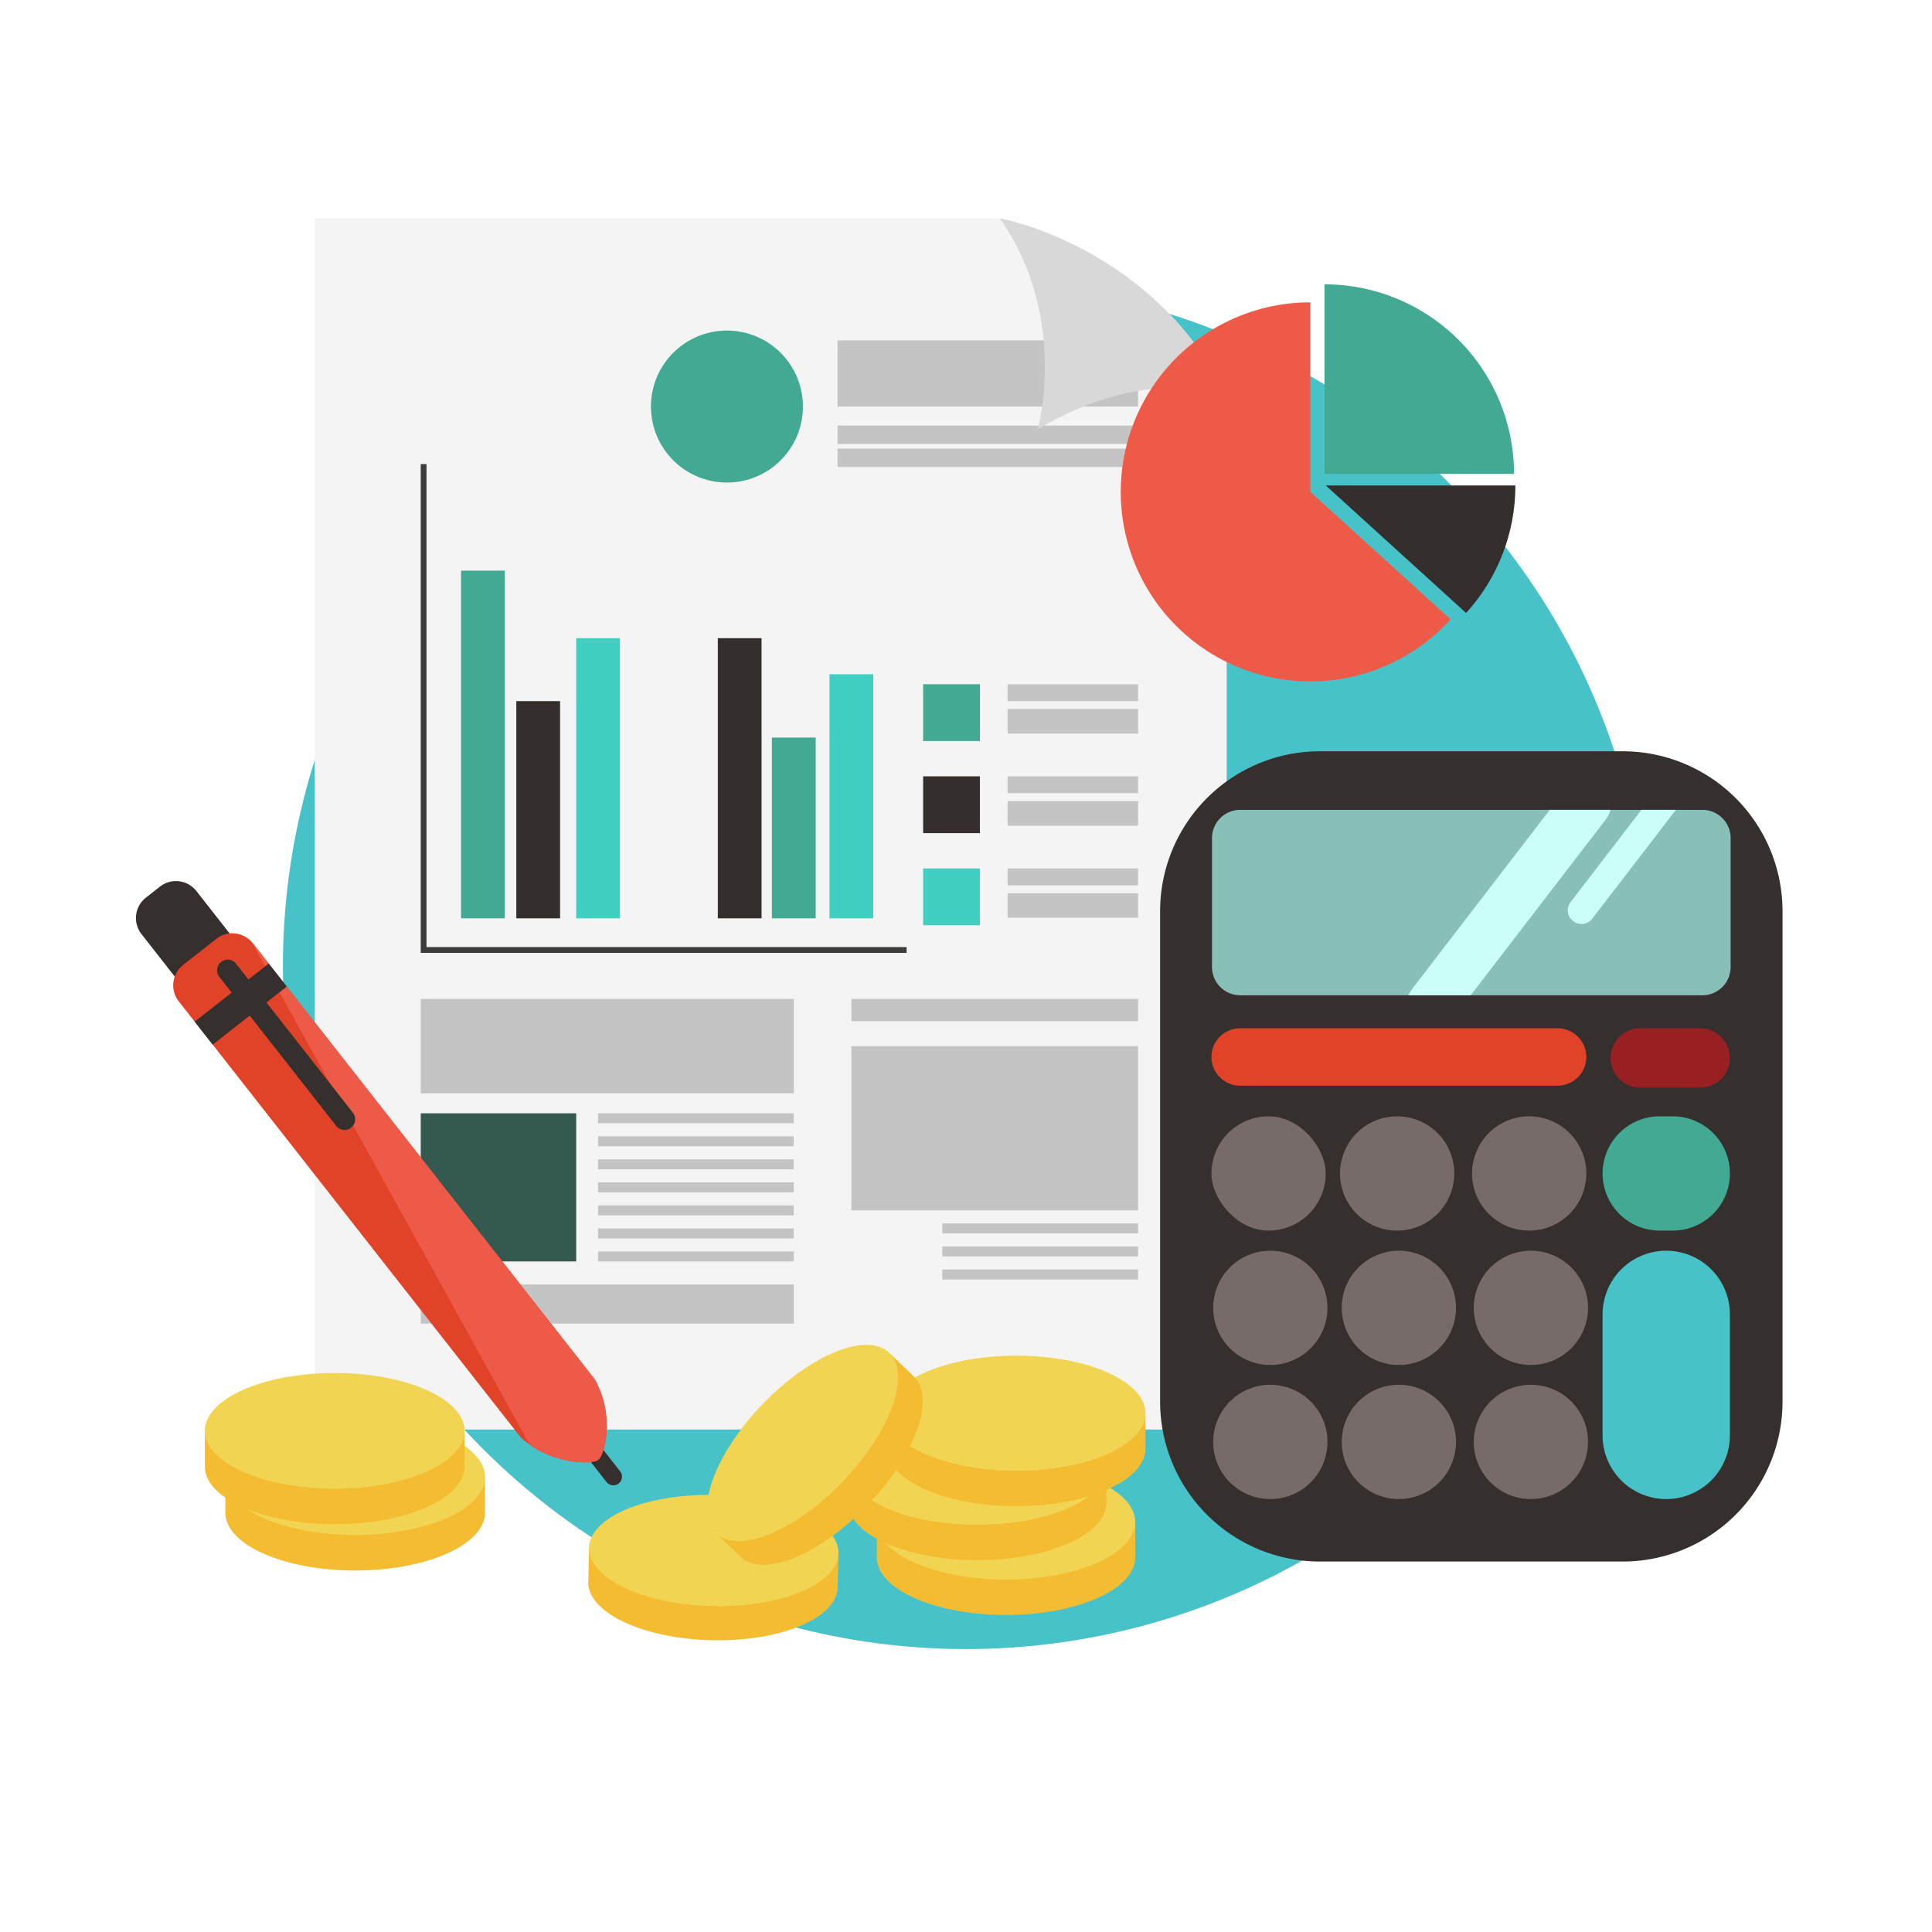 <svg id="_1" data-name="1" xmlns="http://www.w3.org/2000/svg" width="200" height="200" viewBox="0 0 200 200">
  <g id="Background" transform="translate(0 0)">
    <circle id="Background_2" data-name="Background 2" cx="70.711" cy="70.711" r="70.711" transform="translate(0 100) rotate(-45)" fill="#48c2c9"/>
  </g>
  <g id="Accounting" transform="translate(14.075 22.6)">
    <g id="Paper_Sheet" data-name="Paper Sheet" transform="translate(18.508)">
      <path id="Path_1573" data-name="Path 1573" d="M292.338,162H221.413V287.385h94.4V180.355C308.19,164.86,292.338,162,292.338,162Z" transform="translate(-221.413 -162)" fill="#f4f4f4"/>
      <rect id="Rectangle_243" data-name="Rectangle 243" width="31.108" height="6.853" transform="translate(54.119 12.634)" fill="#c4c4c4"/>
      <rect id="Rectangle_244" data-name="Rectangle 244" width="31.108" height="1.907" transform="translate(54.119 21.454)" fill="#c4c4c4"/>
      <rect id="Rectangle_245" data-name="Rectangle 245" width="31.108" height="1.907" transform="translate(54.119 23.837)" fill="#c4c4c4"/>
      <path id="Path_1574" data-name="Path 1574" d="M622.223,162c7.151,10.25,3.933,21.811,3.933,21.811,11.561-6.794,19.538-3.456,19.538-3.456C638.075,164.86,622.223,162,622.223,162Z" transform="translate(-551.298 -162)" fill="#d8d8d8"/>
      <rect id="Rectangle_246" data-name="Rectangle 246" width="4.529" height="35.994" transform="translate(15.145 36.471)" fill="#42aa92"/>
      <rect id="Rectangle_247" data-name="Rectangle 247" width="4.529" height="22.487" transform="translate(20.866 49.979)" fill="#342f2d"/>
      <rect id="Rectangle_248" data-name="Rectangle 248" width="4.529" height="29.002" transform="translate(27.064 43.464)" fill="#41cfc1"/>
      <path id="Path_1575" data-name="Path 1575" d="M284.024,355.8v-50h-.6V356.4h50.3v-.6Z" transform="translate(-272.454 -280.357)" fill="#3c3c3b"/>
      <rect id="Rectangle_249" data-name="Rectangle 249" width="4.529" height="18.712" transform="translate(47.326 53.753)" fill="#42aa92"/>
      <rect id="Rectangle_250" data-name="Rectangle 250" width="4.529" height="29.002" transform="translate(41.724 43.464)" fill="#342f2d"/>
      <rect id="Rectangle_251" data-name="Rectangle 251" width="4.529" height="25.268" transform="translate(53.285 47.198)" fill="#41cfc1"/>
      <circle id="Ellipse_87" data-name="Ellipse 87" cx="7.866" cy="7.866" r="7.866" transform="translate(34.803 11.621)" fill="#42aa92"/>
      <rect id="Rectangle_252" data-name="Rectangle 252" width="5.88" height="5.88" transform="translate(62.979 48.231)" fill="#42aa92"/>
      <rect id="Rectangle_253" data-name="Rectangle 253" width="5.88" height="5.88" transform="translate(62.979 57.766)" fill="#342f2d"/>
      <rect id="Rectangle_254" data-name="Rectangle 254" width="5.88" height="5.88" transform="translate(62.979 67.301)" fill="#41cfc1"/>
      <rect id="Rectangle_255" data-name="Rectangle 255" width="13.508" height="1.748" transform="translate(71.719 48.231)" fill="#c4c4c4"/>
      <rect id="Rectangle_256" data-name="Rectangle 256" width="13.508" height="2.54" transform="translate(71.719 50.795)" fill="#c4c4c4"/>
      <rect id="Rectangle_257" data-name="Rectangle 257" width="13.508" height="1.748" transform="translate(71.719 57.766)" fill="#c4c4c4"/>
      <rect id="Rectangle_258" data-name="Rectangle 258" width="13.508" height="2.54" transform="translate(71.719 60.33)" fill="#c4c4c4"/>
      <rect id="Rectangle_259" data-name="Rectangle 259" width="13.508" height="1.748" transform="translate(71.719 67.301)" fill="#c4c4c4"/>
      <rect id="Rectangle_260" data-name="Rectangle 260" width="13.508" height="2.54" transform="translate(71.719 69.865)" fill="#c4c4c4"/>
      <rect id="Rectangle_261" data-name="Rectangle 261" width="38.617" height="9.773" transform="translate(10.974 80.809)" fill="#c4c4c4"/>
      <rect id="Rectangle_262" data-name="Rectangle 262" width="16.09" height="15.335" transform="translate(10.974 92.648)" fill="#335951"/>
      <rect id="Rectangle_263" data-name="Rectangle 263" width="20.262" height="1.033" transform="translate(29.328 92.648)" fill="#c4c4c4"/>
      <rect id="Rectangle_264" data-name="Rectangle 264" width="20.262" height="1.033" transform="translate(29.328 95.032)" fill="#c4c4c4"/>
      <rect id="Rectangle_265" data-name="Rectangle 265" width="20.262" height="1.033" transform="translate(29.328 97.416)" fill="#c4c4c4"/>
      <rect id="Rectangle_266" data-name="Rectangle 266" width="20.262" height="1.033" transform="translate(29.328 99.799)" fill="#c4c4c4"/>
      <rect id="Rectangle_267" data-name="Rectangle 267" width="20.262" height="1.033" transform="translate(29.328 102.183)" fill="#c4c4c4"/>
      <rect id="Rectangle_268" data-name="Rectangle 268" width="20.262" height="1.033" transform="translate(29.328 104.567)" fill="#c4c4c4"/>
      <rect id="Rectangle_269" data-name="Rectangle 269" width="20.262" height="1.033" transform="translate(29.328 106.951)" fill="#c4c4c4"/>
      <rect id="Rectangle_270" data-name="Rectangle 270" width="38.617" height="4.052" transform="translate(10.974 110.367)" fill="#c4c4c4"/>
      <rect id="Rectangle_271" data-name="Rectangle 271" width="29.678" height="2.304" transform="translate(55.55 80.809)" fill="#c4c4c4"/>
      <rect id="Rectangle_272" data-name="Rectangle 272" width="29.678" height="17.004" transform="translate(55.55 85.695)" fill="#c4c4c4"/>
      <rect id="Rectangle_273" data-name="Rectangle 273" width="20.262" height="1.033" transform="translate(64.965 104.05)" fill="#c4c4c4"/>
      <rect id="Rectangle_274" data-name="Rectangle 274" width="20.262" height="1.033" transform="translate(64.965 106.434)" fill="#c4c4c4"/>
      <rect id="Rectangle_275" data-name="Rectangle 275" width="20.262" height="1.033" transform="translate(64.965 108.818)" fill="#c4c4c4"/>
    </g>
    <g id="Calculator" transform="translate(106.02 55.172)">
      <path id="Rectangle_276" data-name="Rectangle 276" d="M16.553,0H47.879A16.551,16.551,0,0,1,64.43,16.551V67.327A16.551,16.551,0,0,1,47.879,83.878H16.549A16.549,16.549,0,0,1,0,67.329V16.553A16.553,16.553,0,0,1,16.553,0Z" fill="#352f2d"/>
      <path id="Path_1576" data-name="Path 1576" d="M797.076,508.042H749.239a2.929,2.929,0,0,0-2.929,2.929v13.342a2.929,2.929,0,0,0,2.929,2.929h47.837A2.929,2.929,0,0,0,800,524.313V510.971A2.929,2.929,0,0,0,797.076,508.042Z" transform="translate(-740.94 -501.981)" fill="#88bfb7"/>
      <path id="Path_1577" data-name="Path 1577" d="M882.217,508.042h-6.289L861.665,526.6a2.617,2.617,0,0,0-.358.637h6.435L881.755,509A2.584,2.584,0,0,0,882.217,508.042Z" transform="translate(-835.588 -501.981)" fill="#ccfef8"/>
      <path id="Path_1578" data-name="Path 1578" d="M955.031,519.565a1.414,1.414,0,0,0,1.983-.26l8.654-11.263H962.1l-7.33,9.54A1.414,1.414,0,0,0,955.031,519.565Z" transform="translate(-912.273 -501.981)" fill="#ccfef8"/>
      <path id="Rectangle_277" data-name="Rectangle 277" d="M6.59,0h0a6.589,6.589,0,0,1,6.589,6.589V19.118a6.59,6.59,0,0,1-6.59,6.59h0A6.589,6.589,0,0,1,0,19.119V6.59A6.59,6.59,0,0,1,6.59,0Z" transform="translate(45.804 51.702)" fill="#48c2c9"/>
      <path id="Rectangle_278" data-name="Rectangle 278" d="M5.915,0h0a5.916,5.916,0,0,1,5.916,5.916v0a5.915,5.915,0,0,1-5.915,5.915h0A5.916,5.916,0,0,1,0,5.915v0A5.915,5.915,0,0,1,5.915,0Z" transform="translate(5.492 65.579)" fill="#776b69"/>
      <path id="Rectangle_279" data-name="Rectangle 279" d="M5.915,0h0a5.915,5.915,0,0,1,5.915,5.915v0a5.916,5.916,0,0,1-5.916,5.916h0A5.915,5.915,0,0,1,0,5.916v0A5.915,5.915,0,0,1,5.915,0Z" transform="translate(18.8 65.579)" fill="#776b69"/>
      <path id="Rectangle_280" data-name="Rectangle 280" d="M5.915,0h0A5.916,5.916,0,0,1,11.83,5.916v0a5.915,5.915,0,0,1-5.915,5.915h0A5.915,5.915,0,0,1,0,5.916v0A5.915,5.915,0,0,1,5.915,0Z" transform="translate(32.468 65.579)" fill="#776b69"/>
      <path id="Rectangle_281" data-name="Rectangle 281" d="M5.914,0h0a5.915,5.915,0,0,1,5.915,5.915v0A5.915,5.915,0,0,1,5.916,11.83h0A5.915,5.915,0,0,1,0,5.915v0A5.914,5.914,0,0,1,5.914,0Z" transform="translate(5.492 51.702)" fill="#776b69"/>
      <path id="Rectangle_282" data-name="Rectangle 282" d="M5.915,0h0a5.915,5.915,0,0,1,5.915,5.915v0A5.915,5.915,0,0,1,5.915,11.83h0A5.915,5.915,0,0,1,0,5.915v0A5.915,5.915,0,0,1,5.915,0Z" transform="translate(18.8 51.702)" fill="#776b69"/>
      <path id="Rectangle_283" data-name="Rectangle 283" d="M5.914,0h0A5.915,5.915,0,0,1,11.83,5.915v0A5.915,5.915,0,0,1,5.916,11.83h0A5.914,5.914,0,0,1,0,5.916v0A5.914,5.914,0,0,1,5.914,0Z" transform="translate(32.468 51.702)" fill="#776b69"/>
      <rect id="Rectangle_284" data-name="Rectangle 284" width="11.831" height="11.831" rx="5.915" transform="translate(5.312 37.79)" fill="#776b69"/>
      <path id="Rectangle_285" data-name="Rectangle 285" d="M5.915,0h0a5.914,5.914,0,0,1,5.914,5.914v0a5.915,5.915,0,0,1-5.915,5.915h0A5.915,5.915,0,0,1,0,5.915v0A5.915,5.915,0,0,1,5.915,0Z" transform="translate(18.621 37.79)" fill="#776b69"/>
      <path id="Rectangle_286" data-name="Rectangle 286" d="M5.915,0h0A5.915,5.915,0,0,1,11.83,5.915v0a5.915,5.915,0,0,1-5.915,5.915h0A5.915,5.915,0,0,1,0,5.916v0A5.915,5.915,0,0,1,5.915,0Z" transform="translate(32.289 37.79)" fill="#776b69"/>
      <path id="Rectangle_287" data-name="Rectangle 287" d="M5.915,0H7.265a5.915,5.915,0,0,1,5.915,5.915v0a5.915,5.915,0,0,1-5.915,5.915H5.915A5.915,5.915,0,0,1,0,5.915v0A5.915,5.915,0,0,1,5.915,0Z" transform="translate(45.804 37.79)" fill="#42aa92"/>
      <path id="Rectangle_288" data-name="Rectangle 288" d="M2.97,0H35.837a2.97,2.97,0,0,1,2.97,2.97v0a2.969,2.969,0,0,1-2.969,2.969H2.969A2.969,2.969,0,0,1,0,2.97v0A2.97,2.97,0,0,1,2.97,0Z" transform="translate(5.312 28.678)" fill="#e04327"/>
      <path id="Rectangle_289" data-name="Rectangle 289" d="M3.071,0H9.283a3.071,3.071,0,0,1,3.071,3.071v0A3.071,3.071,0,0,1,9.283,6.143H3.071A3.071,3.071,0,0,1,0,3.071v0A3.071,3.071,0,0,1,3.071,0Z" transform="translate(46.629 28.678)" fill="#982023"/>
    </g>
    <g id="Pen" transform="translate(0 68.615)">
      <path id="Path_1579" data-name="Path 1579" d="M125.555,561.294a2.687,2.687,0,0,1-3.773-.456l-4.388-5.6a2.688,2.688,0,0,1,.456-3.774l1.454-1.14a2.688,2.688,0,0,1,3.773.456l4.388,5.6a2.689,2.689,0,0,1-.457,3.774Z" transform="translate(-116.822 -549.756)" fill="#352f2d"/>
      <path id="Path_1580" data-name="Path 1580" d="M182.554,627.111a2.681,2.681,0,0,0-.429-.8l-31.773-40.518-1.866-2.379-1.651-2.105c-.033-.042-.069-.081-.1-.12a2.686,2.686,0,0,0-3.669-.336l-3.437,2.7a2.688,2.688,0,0,0-.457,3.773l1.651,2.1,1.866,2.379,31.773,40.519a2.663,2.663,0,0,0,.711.63c.1.085.208.166.315.244,2.715,2,6.492,2.092,7.11,1.607C183.37,634.2,184.129,630.281,182.554,627.111Z" transform="translate(-134.744 -574.881)" fill="#e04327"/>
      <path id="Path_1581" data-name="Path 1581" d="M379.137,877.682a.9.9,0,0,1-1.258-.152l-2.868-3.657a.9.9,0,0,1,.152-1.258h0a.9.9,0,0,1,1.258.152l2.867,3.657a.9.9,0,0,1-.152,1.258Z" transform="translate(-329.167 -815.327)" fill="#352f2d"/>
      <path id="Path_1582" data-name="Path 1582" d="M220.432,639.029c.775-.607,1.534-4.525-.041-7.7a2.68,2.68,0,0,0-.429-.8L188.19,590.017l-1.866-2.379-1.651-2.105c-.033-.042-.069-.081-.1-.12l28.753,52.009C216.038,639.424,219.814,639.513,220.432,639.029Z" transform="translate(-172.581 -579.103)" fill="#ed5b48"/>
      <rect id="Rectangle_290" data-name="Rectangle 290" width="9.743" height="3.023" transform="matrix(0.787, -0.617, 0.617, 0.787, 6.077, 14.547)" fill="#352f2d"/>
      <path id="Path_1583" data-name="Path 1583" d="M178.148,613.089a1.1,1.1,0,0,1-1.546-.187L164.51,597.481a1.1,1.1,0,0,1,.187-1.546h0a1.1,1.1,0,0,1,1.546.187l12.092,15.421a1.1,1.1,0,0,1-.187,1.546Z" transform="translate(-155.878 -587.571)" fill="#352f2d"/>
    </g>
    <g id="Pie_Chart" data-name="Pie Chart" transform="translate(101.945 6.832)">
      <path id="Path_1584" data-name="Path 1584" d="M812.121,200.611v19.624h19.624A19.624,19.624,0,0,0,812.121,200.611Z" transform="translate(-791.031 -200.611)" fill="#42aa92"/>
      <path id="Path_1585" data-name="Path 1585" d="M712.56,211.156a19.624,19.624,0,1,0,14.526,32.819l-14.526-13.2Z" transform="translate(-692.936 -209.29)" fill="#ed5b48"/>
      <path id="Path_1586" data-name="Path 1586" d="M812.876,318.29l14.525,13.2a19.553,19.553,0,0,0,5.1-13.2Z" transform="translate(-791.652 -297.466)" fill="#342f2d"/>
    </g>
    <g id="Coin" transform="translate(7.128 116.62)">
      <g id="Group_1739" data-name="Group 1739" transform="translate(66.591 1.117)">
        <g id="Group_1736" data-name="Group 1736" transform="translate(2.973 11.262)">
          <path id="Path_1587" data-name="Path 1587" d="M576.976,914.414c0-1.495-.877-2.708-1.958-2.708H552.181c-1.081,0-1.958,1.213-1.958,2.708v2.84c0,.085,0,.168.009.251,0,.053-.009.107-.009.161,0,3.291,5.989,5.96,13.377,5.96s13.377-2.668,13.377-5.96c0-.054-.006-.108-.01-.161.006-.083.01-.166.01-.251Z" transform="translate(-550.223 -908.042)" fill="#f4bd31"/>
          <path id="Path_1588" data-name="Path 1588" d="M576.976,896.96c0,3.291-5.989,5.959-13.377,5.959s-13.377-2.668-13.377-5.959S556.212,891,563.6,891,576.976,893.668,576.976,896.96Z" transform="translate(-550.223 -891)" fill="#f2d453"/>
        </g>
        <g id="Group_1737" data-name="Group 1737" transform="translate(0 5.587)">
          <path id="Path_1589" data-name="Path 1589" d="M560.176,882.342c0-1.5-.877-2.707-1.958-2.707H535.381c-1.081,0-1.958,1.212-1.958,2.707v2.84c0,.085,0,.168.009.251,0,.054-.009.107-.009.161,0,3.291,5.989,5.959,13.377,5.959s13.376-2.668,13.376-5.959c0-.054-.006-.108-.009-.161.006-.082.009-.166.009-.251Z" transform="translate(-533.423 -875.971)" fill="#f4bd31"/>
          <path id="Path_1590" data-name="Path 1590" d="M560.176,864.89c0,3.292-5.989,5.96-13.376,5.96s-13.377-2.668-13.377-5.96,5.989-5.959,13.377-5.959S560.176,861.6,560.176,864.89Z" transform="translate(-533.423 -858.931)" fill="#f2d453"/>
        </g>
        <g id="Group_1738" data-name="Group 1738" transform="translate(4.035)">
          <path id="Path_1591" data-name="Path 1591" d="M582.976,850.768c0-1.495-.877-2.708-1.958-2.708H558.181c-1.081,0-1.958,1.213-1.958,2.708v2.84c0,.085,0,.168.009.251,0,.054-.009.107-.009.161,0,3.292,5.989,5.96,13.376,5.96s13.377-2.668,13.377-5.96c0-.054-.006-.107-.01-.161.006-.083.01-.166.01-.251Z" transform="translate(-556.223 -844.397)" fill="#f4bd31"/>
          <path id="Path_1592" data-name="Path 1592" d="M582.976,833.316c0,3.291-5.989,5.96-13.377,5.96s-13.376-2.668-13.376-5.96,5.989-5.959,13.376-5.959S582.976,830.025,582.976,833.316Z" transform="translate(-556.223 -827.357)" fill="#f2d453"/>
        </g>
      </g>
      <g id="Group_1740" data-name="Group 1740" transform="translate(39.695 15.53)">
        <path id="Path_1593" data-name="Path 1593" d="M407.313,930.588c.032-1.443-.788-2.631-1.832-2.655l-22.039-.488c-1.043-.023-1.915,1.129-1.947,2.572l-.061,2.741c0,.081,0,.162,0,.242,0,.052-.011.1-.012.156-.07,3.176,5.652,5.879,12.782,6.037s12.966-2.289,13.036-5.466c0-.052,0-.1-.005-.156.007-.08.012-.16.014-.242Z" transform="translate(-381.425 -924.146)" fill="#f4bd31"/>
        <path id="Path_1594" data-name="Path 1594" d="M407.686,914.849c-.07,3.176-5.906,5.623-13.036,5.466s-12.852-2.861-12.781-6.037,5.906-5.623,13.036-5.466S407.756,911.672,407.686,914.849Z" transform="translate(-381.79 -908.804)" fill="#f2d453"/>
      </g>
      <g id="Group_1741" data-name="Group 1741" transform="translate(2.123 7.701)">
        <path id="Path_1595" data-name="Path 1595" d="M195.984,888.086c0-1.5-.881-2.721-1.967-2.721H171.07c-1.086,0-1.967,1.218-1.967,2.721v2.854c0,.085,0,.169.009.252,0,.054-.009.108-.009.162,0,3.307,6.017,5.988,13.441,5.988s13.44-2.681,13.44-5.988c0-.055-.006-.108-.009-.162.005-.083.009-.167.009-.252Z" transform="translate(-169.103 -881.684)" fill="#f4bd31"/>
        <path id="Path_1596" data-name="Path 1596" d="M195.984,870.551c0,3.307-6.017,5.988-13.44,5.988s-13.441-2.681-13.441-5.988,6.017-5.988,13.441-5.988S195.984,867.244,195.984,870.551Z" transform="translate(-169.103 -864.563)" fill="#f2d453"/>
      </g>
      <g id="Group_1742" data-name="Group 1742" transform="translate(51.985 0)">
        <path id="Path_1597" data-name="Path 1597" d="M471.048,823.035c-1.044-1-2.477-1.205-3.2-.45l-15.32,15.937c-.725.754-.467,2.18.576,3.182l1.982,1.905c.059.057.119.11.181.162.035.038.069.078.106.115,2.3,2.207,8.176-.182,13.132-5.337s7.111-11.124,4.814-13.332c-.037-.036-.079-.068-.118-.1-.054-.059-.11-.118-.169-.174Z" transform="translate(-451.896 -821.935)" fill="#f4bd31"/>
        <path id="Path_1598" data-name="Path 1598" d="M469.743,821.864c2.3,2.208.142,8.177-4.814,13.332s-10.835,7.545-13.132,5.336-.141-8.177,4.814-13.332S467.447,819.656,469.743,821.864Z" transform="translate(-450.878 -821.042)" fill="#f2d453"/>
      </g>
      <g id="Group_1743" data-name="Group 1743" transform="translate(0 2.912)">
        <path id="Path_1599" data-name="Path 1599" d="M183.984,861.022c0-1.5-.881-2.721-1.967-2.721H159.07c-1.086,0-1.967,1.218-1.967,2.721v2.854c0,.085,0,.168.009.252,0,.053-.009.107-.009.162,0,3.307,6.017,5.988,13.441,5.988s13.441-2.681,13.441-5.988c0-.055-.006-.109-.009-.162.005-.083.009-.167.009-.252Z" transform="translate(-157.103 -854.62)" fill="#f4bd31"/>
        <ellipse id="Ellipse_88" data-name="Ellipse 88" cx="13.441" cy="5.988" rx="13.441" ry="5.988" fill="#f2d453"/>
      </g>
    </g>
  </g>
</svg>
